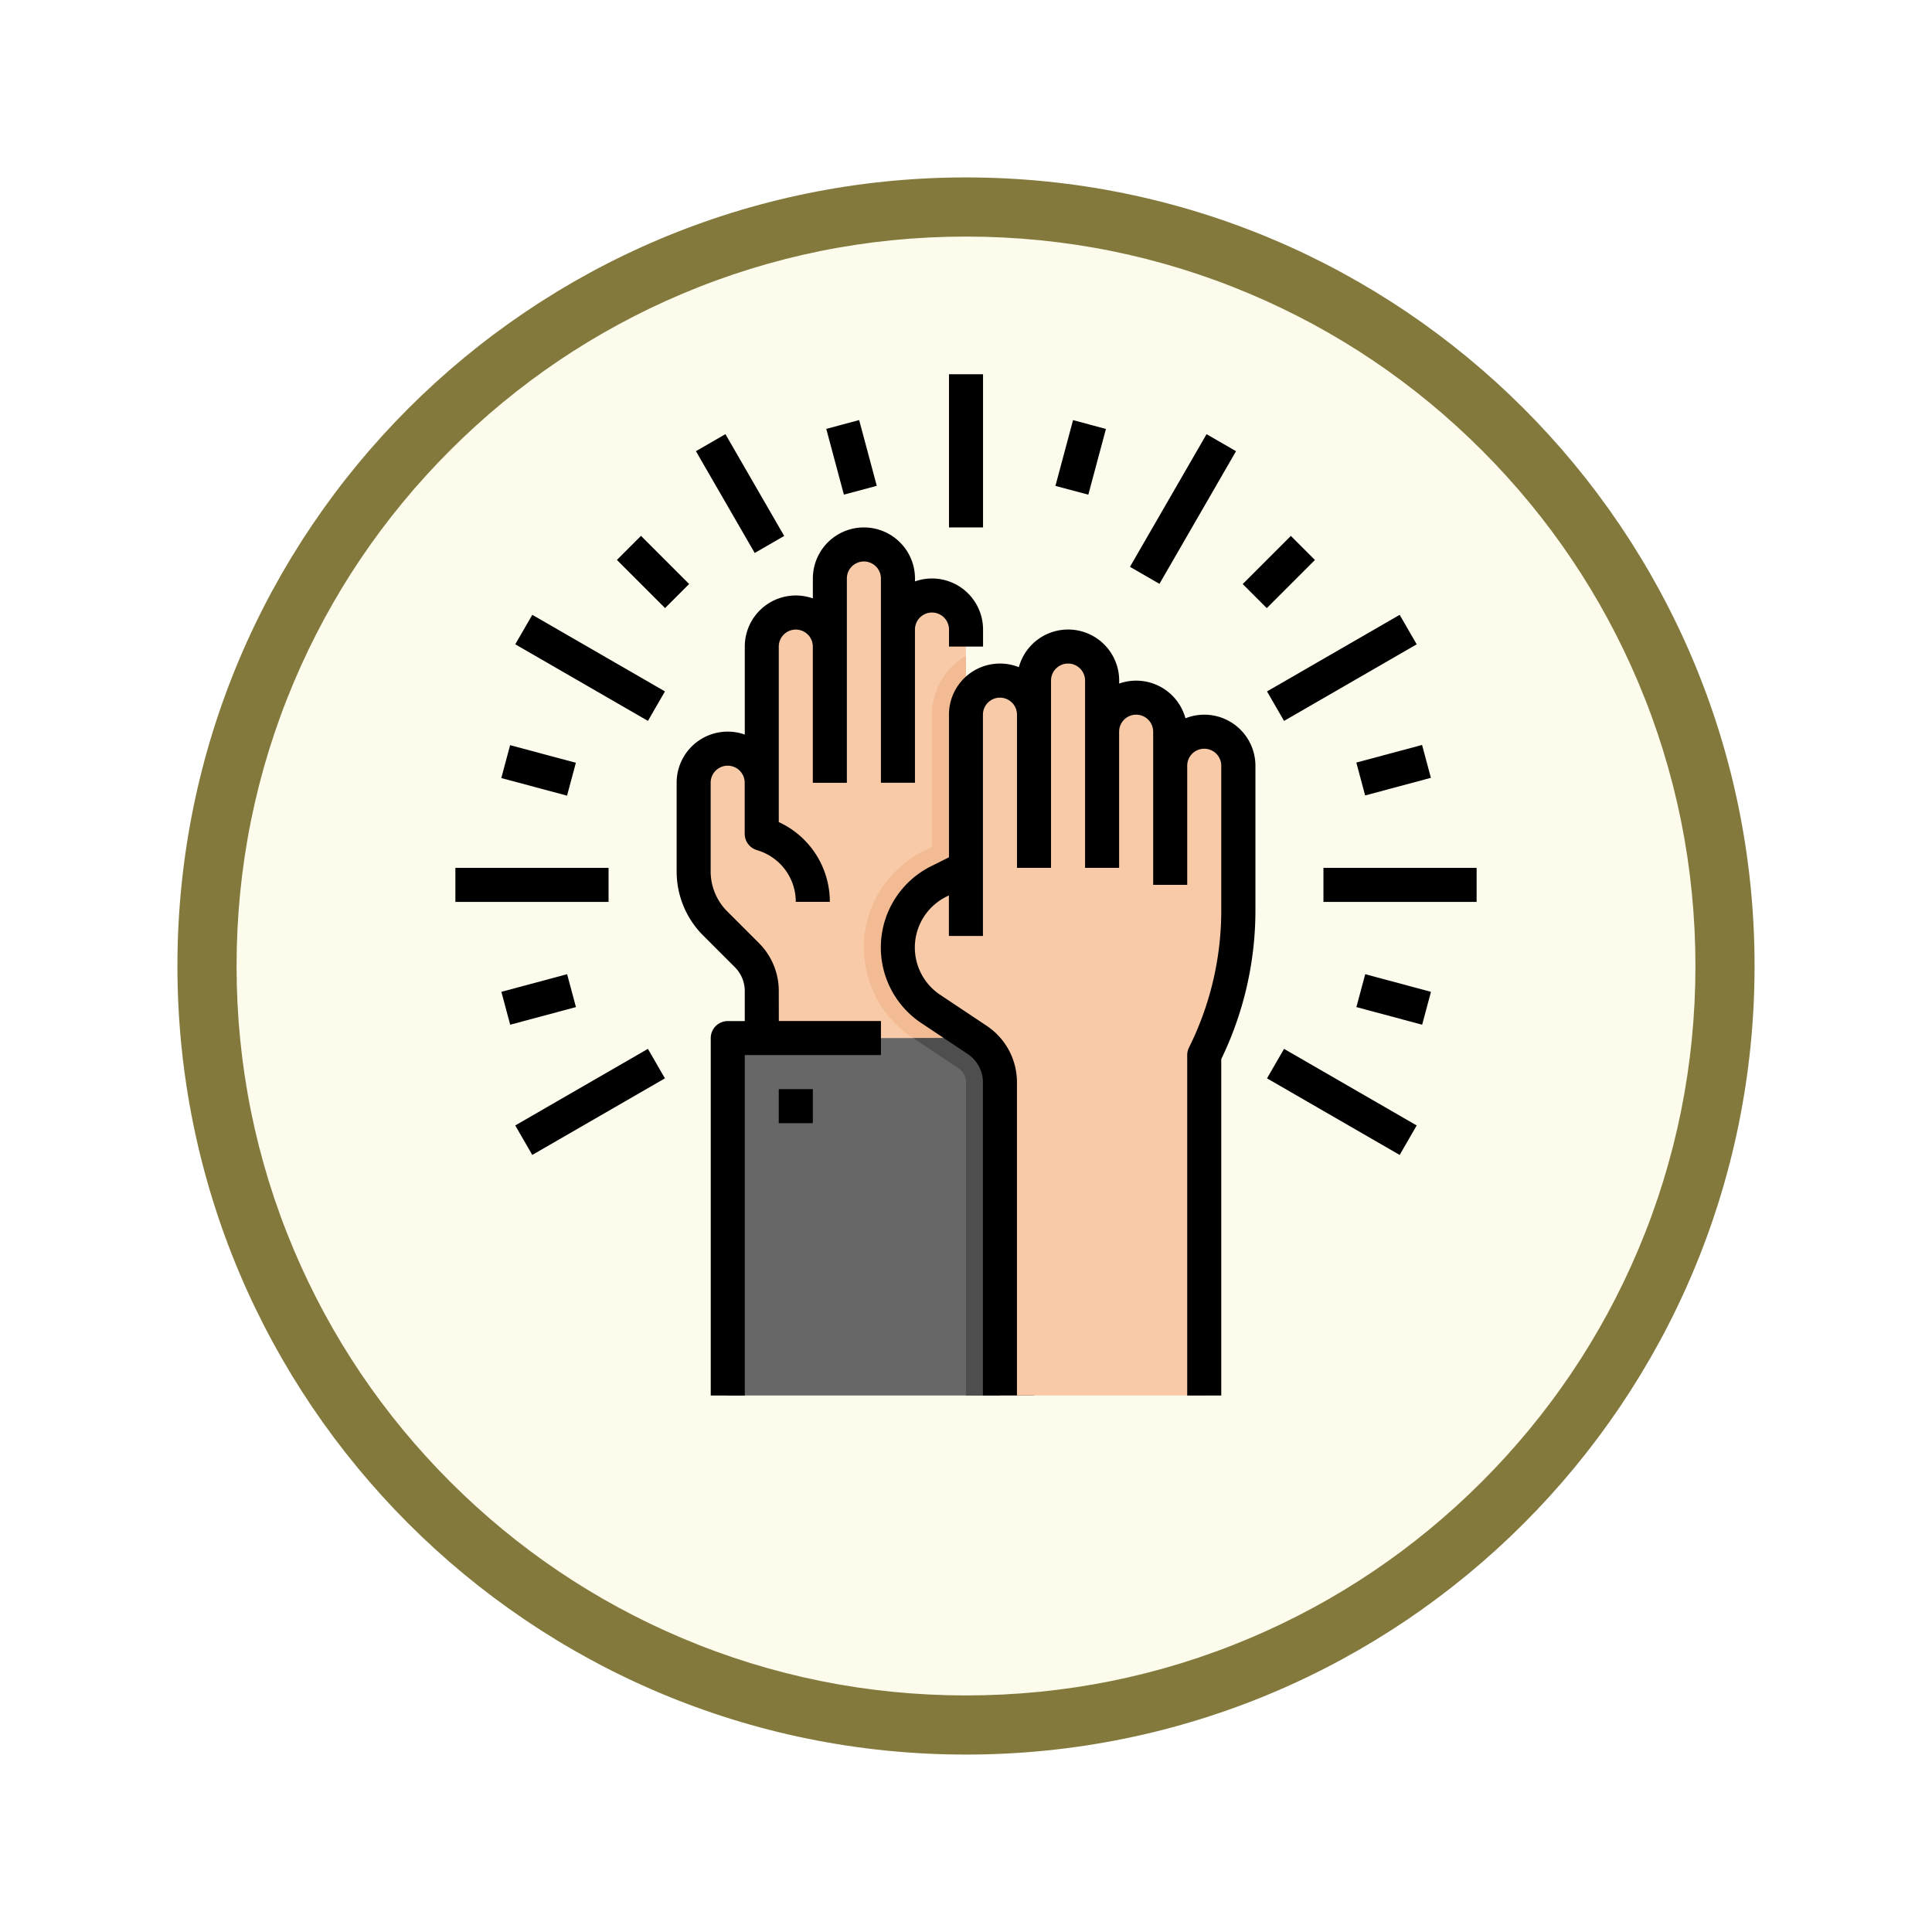 <svg xmlns="http://www.w3.org/2000/svg" xmlns:xlink="http://www.w3.org/1999/xlink" width="98" height="98" viewBox="0 0 98 98">
  <defs>
    <filter id="Trazado_982547" x="0" y="0" width="98" height="98" filterUnits="userSpaceOnUse">
      <feOffset dy="3" input="SourceAlpha"/>
      <feGaussianBlur stdDeviation="3" result="blur"/>
      <feFlood flood-opacity="0.161"/>
      <feComposite operator="in" in2="blur"/>
      <feComposite in="SourceGraphic"/>
    </filter>
    <clipPath id="clip-path">
      <path id="path8121" d="M0-682.665H48.414v48.414H0Z" transform="translate(0 682.665)"/>
    </clipPath>
  </defs>
  <g id="Grupo_1208151" data-name="Grupo 1208151" transform="translate(-191 -1765.348)">
    <g id="Grupo_1207910" data-name="Grupo 1207910" transform="translate(0 -320.204)">
      <g id="Grupo_1207712" data-name="Grupo 1207712">
        <g id="Grupo_1207285" data-name="Grupo 1207285" transform="translate(0 344.552)">
          <g id="Grupo_1206883" data-name="Grupo 1206883" transform="translate(0 -209)">
            <g id="Grupo_1204569" data-name="Grupo 1204569" transform="translate(-81 -1890.336)">
              <g id="Grupo_1203962" data-name="Grupo 1203962" transform="translate(281 3846.336)">
                <g id="Grupo_1203498" data-name="Grupo 1203498" transform="translate(0)">
                  <g id="Grupo_1202589" data-name="Grupo 1202589">
                    <g id="Grupo_1172010" data-name="Grupo 1172010">
                      <g id="Grupo_1171046" data-name="Grupo 1171046">
                        <g id="Grupo_1148525" data-name="Grupo 1148525">
                          <g transform="matrix(1, 0, 0, 1, -9, -6)" filter="url(#Trazado_982547)">
                            <g id="Trazado_982547-2" data-name="Trazado 982547" transform="translate(9 6)" fill="#fdfbec">
                              <path d="M 40 78.5 C 34.802 78.5 29.76 77.482 25.015 75.475 C 20.43 73.536 16.313 70.76 12.776 67.224 C 9.24 63.687 6.464 59.57 4.525 54.985 C 2.518 50.24 1.5 45.198 1.5 40 C 1.5 34.802 2.518 29.76 4.525 25.015 C 6.464 20.43 9.24 16.313 12.776 12.776 C 16.313 9.24 20.43 6.464 25.015 4.525 C 29.76 2.518 34.802 1.5 40 1.5 C 45.198 1.5 50.24 2.518 54.985 4.525 C 59.57 6.464 63.687 9.24 67.224 12.776 C 70.76 16.313 73.536 20.43 75.475 25.015 C 77.482 29.76 78.5 34.802 78.5 40 C 78.5 45.198 77.482 50.24 75.475 54.985 C 73.536 59.57 70.76 63.687 67.224 67.224 C 63.687 70.76 59.57 73.536 54.985 75.475 C 50.24 77.482 45.198 78.5 40 78.5 Z" stroke="none"/>
                              <path d="M 40 3 C 35.004 3 30.158 3.978 25.599 5.906 C 21.193 7.77 17.236 10.438 13.837 13.837 C 10.438 17.236 7.77 21.193 5.906 25.599 C 3.978 30.158 3 35.004 3 40 C 3 44.996 3.978 49.842 5.906 54.401 C 7.77 58.807 10.438 62.764 13.837 66.163 C 17.236 69.562 21.193 72.23 25.599 74.094 C 30.158 76.022 35.004 77 40 77 C 44.996 77 49.842 76.022 54.401 74.094 C 58.807 72.23 62.764 69.562 66.163 66.163 C 69.562 62.764 72.23 58.807 74.094 54.401 C 76.022 49.842 77 44.996 77 40 C 77 35.004 76.022 30.158 74.094 25.599 C 72.23 21.193 69.562 17.236 66.163 13.837 C 62.764 10.438 58.807 7.77 54.401 5.906 C 49.842 3.978 44.996 3 40 3 M 40 -7.62939453125e-06 C 62.091 -7.62939453125e-06 80 17.909 80 40 C 80 62.091 62.091 80 40 80 C 17.909 80 -7.62939453125e-06 62.091 -7.62939453125e-06 40 C -7.62939453125e-06 17.909 17.909 -7.62939453125e-06 40 -7.62939453125e-06 Z" stroke="none" fill="#83793c"/>
                            </g>
                          </g>
                        </g>
                      </g>
                    </g>
                  </g>
                </g>
              </g>
            </g>
          </g>
        </g>
        <g id="g8115" transform="translate(215.793 2790.01)">
          <g id="g8117" transform="translate(0 -682.665)">
            <g id="g8119" clip-path="url(#clip-path)">
              <g id="g8125" transform="translate(-33.259 0.709)">
                <path id="path8127" d="M-338.457-377.826h-25.835v-25.108c5.31-7.679,37.755-5.416,25.835,25.108" transform="translate(364.292 406.667)" fill="#fbdf63"/>
              </g>
              <g id="g8129" transform="translate(-33.259 0.709)">
                <path id="path8131" d="M-338.457-377.826h-.619c6.164-24.728-15.887-30.6-25.216-24.374v-.734c5.31-7.679,37.755-5.416,25.835,25.108" transform="translate(364.292 406.667)" fill="#f9d11f"/>
              </g>
            </g>
          </g>
          <g id="g8265" transform="translate(0 -682.665)">
            <g id="g8267" clip-path="url(#clip-path)">
              <g id="g8273" transform="translate(-33.259 51.036)">
                <path id="path8275" d="M-338.457-377.654h-25.835v-25.1c5.31-7.676,37.755-5.413,25.835,25.1" transform="translate(364.292 406.481)" fill="#003343"/>
              </g>
              <g id="g8277" transform="translate(-33.259 51.036)">
                <path id="path8279" d="M-338.457-377.654h-.619c6.164-24.717-15.887-30.585-25.216-24.362v-.734c5.31-7.676,37.755-5.413,25.835,25.1" transform="translate(364.292 406.481)" fill="#002439"/>
              </g>
            </g>
          </g>
          <g id="g8281" transform="translate(0 -682.665)">
            <g id="g8283" clip-path="url(#clip-path)">
              <g id="g8289" transform="translate(17.066 51.014)">
                <path id="path8291" d="M-338.457-377.826h-25.835v-25.108c5.31-7.679,37.755-5.416,25.835,25.108" transform="translate(364.292 406.667)" fill="#ff7e50"/>
              </g>
              <g id="g8293" transform="translate(17.066 51.014)">
                <path id="path8295" d="M-338.457-377.826h-.619c6.164-24.728-15.887-30.6-25.216-24.374v-.734c5.31-7.679,37.755-5.416,25.835,25.108" transform="translate(364.292 406.667)" fill="#ff6247"/>
              </g>
              <g id="g8297" transform="translate(2.941 54.225)">
                <path id="path8299" d="M-233.028-131.751v15.573h-14.6c-12.2-25.649,14.6-34.273,14.6-15.573" transform="translate(250.816 141.808)" fill="#ffa68a"/>
              </g>
              <g id="g8301" transform="translate(2.941 54.225)">
                <path id="path8303" d="M-233.028-131.751c-.9-16.1-20.23-9.82-14.176,15.573h-.427c-12.2-25.649,14.6-34.273,14.6-15.573" transform="translate(250.816 141.808)" fill="#ff7e50"/>
              </g>
            </g>
          </g>
        </g>
      </g>
    </g>
    <g id="FilledOutline" transform="translate(198.099 1768.332)">
      <path id="Trazado_1052633" data-name="Trazado 1052633" d="M145.267,105.5v4.772a16.358,16.358,0,0,1-1.727,7.315v6.044H131.453v-4.971a2.591,2.591,0,0,0-.758-1.831l-1.6-1.6a3.743,3.743,0,0,1-1.1-2.647v-4.493a1.727,1.727,0,0,1,3.453,0V101.18a1.727,1.727,0,1,1,3.453,0V97.727a1.727,1.727,0,0,1,3.453,0v2.59a1.727,1.727,0,1,1,3.453,0v5.18a1.727,1.727,0,0,1,3.453,0Z" transform="translate(-99.913 -71.366)" fill="#f8caa8"/>
      <path id="Trazado_1052634" data-name="Trazado 1052634" d="M216.633,152.153v4.772a16.358,16.358,0,0,1-1.727,7.315v6.044H213.18v-.341a.859.859,0,0,0-.384-.718l-2.36-1.574a5.47,5.47,0,0,1,.588-9.444l.43-.215v-6.7a3.455,3.455,0,0,1,1.727-2.989v3.853a1.727,1.727,0,1,1,3.453,0Z" transform="translate(-171.279 -118.022)" fill="#f2bb94"/>
      <path id="Trazado_1052635" data-name="Trazado 1052635" d="M144,328h15.541v18.131H144Z" transform="translate(-114.186 -278.329)" fill="#676767"/>
      <path id="Trazado_1052636" data-name="Trazado 1052636" d="M237.294,328v18.131h-3.453V330.249a.86.86,0,0,0-.384-.718L231.16,328Z" transform="translate(-191.94 -278.329)" fill="#4e4e4e"/>
      <path id="Trazado_1052637" data-name="Trazado 1052637" d="M230.907,147.453a1.727,1.727,0,1,0-3.453,0v7.77l-1.384.692a3.743,3.743,0,0,0-.4,6.463l2.36,1.573a2.59,2.59,0,0,1,1.153,2.155v15.881h10.36V164.721a16.356,16.356,0,0,0,1.727-7.315v-7.363a1.727,1.727,0,0,0-3.453,0v-1.727a1.727,1.727,0,1,0-3.453,0v-2.59a1.727,1.727,0,1,0-3.453,0Z" transform="translate(-185.552 -114.186)" fill="#f8caa8"/>
      <path id="Trazado_1052638" data-name="Trazado 1052638" d="M232.406,140.33a2.575,2.575,0,0,0-.955.184,2.589,2.589,0,0,0-3.362-1.762V138.6a2.59,2.59,0,0,0-5.089-.68,2.588,2.588,0,0,0-3.545,2.407v7.237l-.907.453a4.607,4.607,0,0,0-.5,7.953l2.36,1.573a1.724,1.724,0,0,1,.769,1.437v15.881h1.727V158.983a3.446,3.446,0,0,0-1.538-2.873l-2.36-1.573a2.88,2.88,0,0,1,.31-4.972l.135-.067v2.057h1.727V140.33a.863.863,0,1,1,1.727,0v7.77h1.727v-9.5a.863.863,0,0,1,1.727,0v9.5h1.727v-6.907a.863.863,0,1,1,1.727,0v7.77h1.727V142.92a.863.863,0,1,1,1.727,0v7.363a15.57,15.57,0,0,1-1.636,6.929.863.863,0,0,0-.091.386v17.267h1.727V157.8A17.309,17.309,0,0,0,235,150.282V142.92A2.593,2.593,0,0,0,232.406,140.33Z" transform="translate(-178.418 -107.062)"/>
      <path id="Trazado_1052639" data-name="Trazado 1052639" d="M125.18,111.52a3.431,3.431,0,0,0-1.011-2.442l-1.6-1.6a2.862,2.862,0,0,1-.844-2.036v-4.493a.863.863,0,0,1,1.727,0v2.59a.863.863,0,0,0,.591.819l.133.044a2.727,2.727,0,0,1,1.867,2.59h1.727a4.451,4.451,0,0,0-2.59-4.047v-8.9a.863.863,0,1,1,1.727,0v6.907h1.727V90.59a.863.863,0,1,1,1.727,0v10.36h1.727V93.18a.863.863,0,1,1,1.727,0v.863h1.727V93.18a2.589,2.589,0,0,0-3.453-2.442V90.59a2.59,2.59,0,0,0-5.18,0V91.6a2.589,2.589,0,0,0-3.453,2.442v4.465A2.589,2.589,0,0,0,120,100.951v4.493a4.577,4.577,0,0,0,1.349,3.258l1.6,1.6a1.715,1.715,0,0,1,.506,1.221v1.517h-.863a.863.863,0,0,0-.863.863v18.131h1.727V114.765h6.907v-1.727h-5.18Z" transform="translate(-92.776 -64.23)"/>
      <path id="Trazado_1052640" data-name="Trazado 1052640" d="M168,352h1.727v1.727H168Z" transform="translate(-135.596 -299.738)"/>
      <path id="Trazado_1052641" data-name="Trazado 1052641" d="M248,16h1.727v7.77H248Z" transform="translate(-206.962)"/>
      <path id="Trazado_1052642" data-name="Trazado 1052642" d="M0,0H1.727V5.962H0Z" transform="matrix(0.866, -0.5, 0.5, 0.866, 28.202, 19.902)"/>
      <path id="Trazado_1052643" data-name="Trazado 1052643" d="M0,0H1.727V7.77H0Z" transform="matrix(0.5, -0.866, 0.866, 0.5, 19.038, 29.698)"/>
      <path id="Trazado_1052644" data-name="Trazado 1052644" d="M16,248h7.77v1.727H16Z" transform="translate(0 -206.962)"/>
      <path id="Trazado_1052645" data-name="Trazado 1052645" d="M0,0H7.77V1.727H0Z" transform="matrix(0.866, -0.5, 0.5, 0.866, 19.037, 54.104)"/>
      <path id="Trazado_1052646" data-name="Trazado 1052646" d="M0,0H1.727V7.77H0Z" transform="matrix(0.5, -0.866, 0.866, 0.5, 57.17, 51.715)"/>
      <path id="Trazado_1052647" data-name="Trazado 1052647" d="M424,248h7.77v1.727H424Z" transform="translate(-363.968 -206.962)"/>
      <path id="Trazado_1052648" data-name="Trazado 1052648" d="M0,0H7.77V1.727H0Z" transform="matrix(0.866, -0.5, 0.5, 0.866, 57.17, 32.088)"/>
      <path id="Trazado_1052649" data-name="Trazado 1052649" d="M0,0H7.77V1.727H0Z" transform="matrix(0.5, -0.866, 0.866, 0.5, 50.218, 25.768)"/>
      <path id="Trazado_1052650" data-name="Trazado 1052650" d="M0,0H1.727V3.453H0Z" transform="translate(34.813 18.771) rotate(-15.009)"/>
      <path id="Trazado_1052651" data-name="Trazado 1052651" d="M0,0H1.727V3.453H0Z" transform="translate(24.194 25.418) rotate(-45)"/>
      <path id="Trazado_1052652" data-name="Trazado 1052652" d="M0,0H1.727V3.453H0Z" transform="translate(18.329 36.482) rotate(-74.991)"/>
      <path id="Trazado_1052653" data-name="Trazado 1052653" d="M0,0H3.453V1.727H0Z" transform="translate(18.333 47.326) rotate(-15.009)"/>
      <path id="Trazado_1052654" data-name="Trazado 1052654" d="M0,0H3.453V1.727H0Z" transform="translate(46.437 21.662) rotate(-74.991)"/>
      <path id="Trazado_1052655" data-name="Trazado 1052655" d="M0,0H3.453V1.727H0Z" transform="translate(55.937 26.642) rotate(-45)"/>
      <path id="Trazado_1052656" data-name="Trazado 1052656" d="M0,0H3.453V1.727H0Z" transform="translate(61.7 35.697) rotate(-15.009)"/>
      <path id="Trazado_1052657" data-name="Trazado 1052657" d="M0,0H1.727V3.453H0Z" transform="translate(61.704 48.1) rotate(-74.991)"/>
    </g>
  </g>
</svg>
